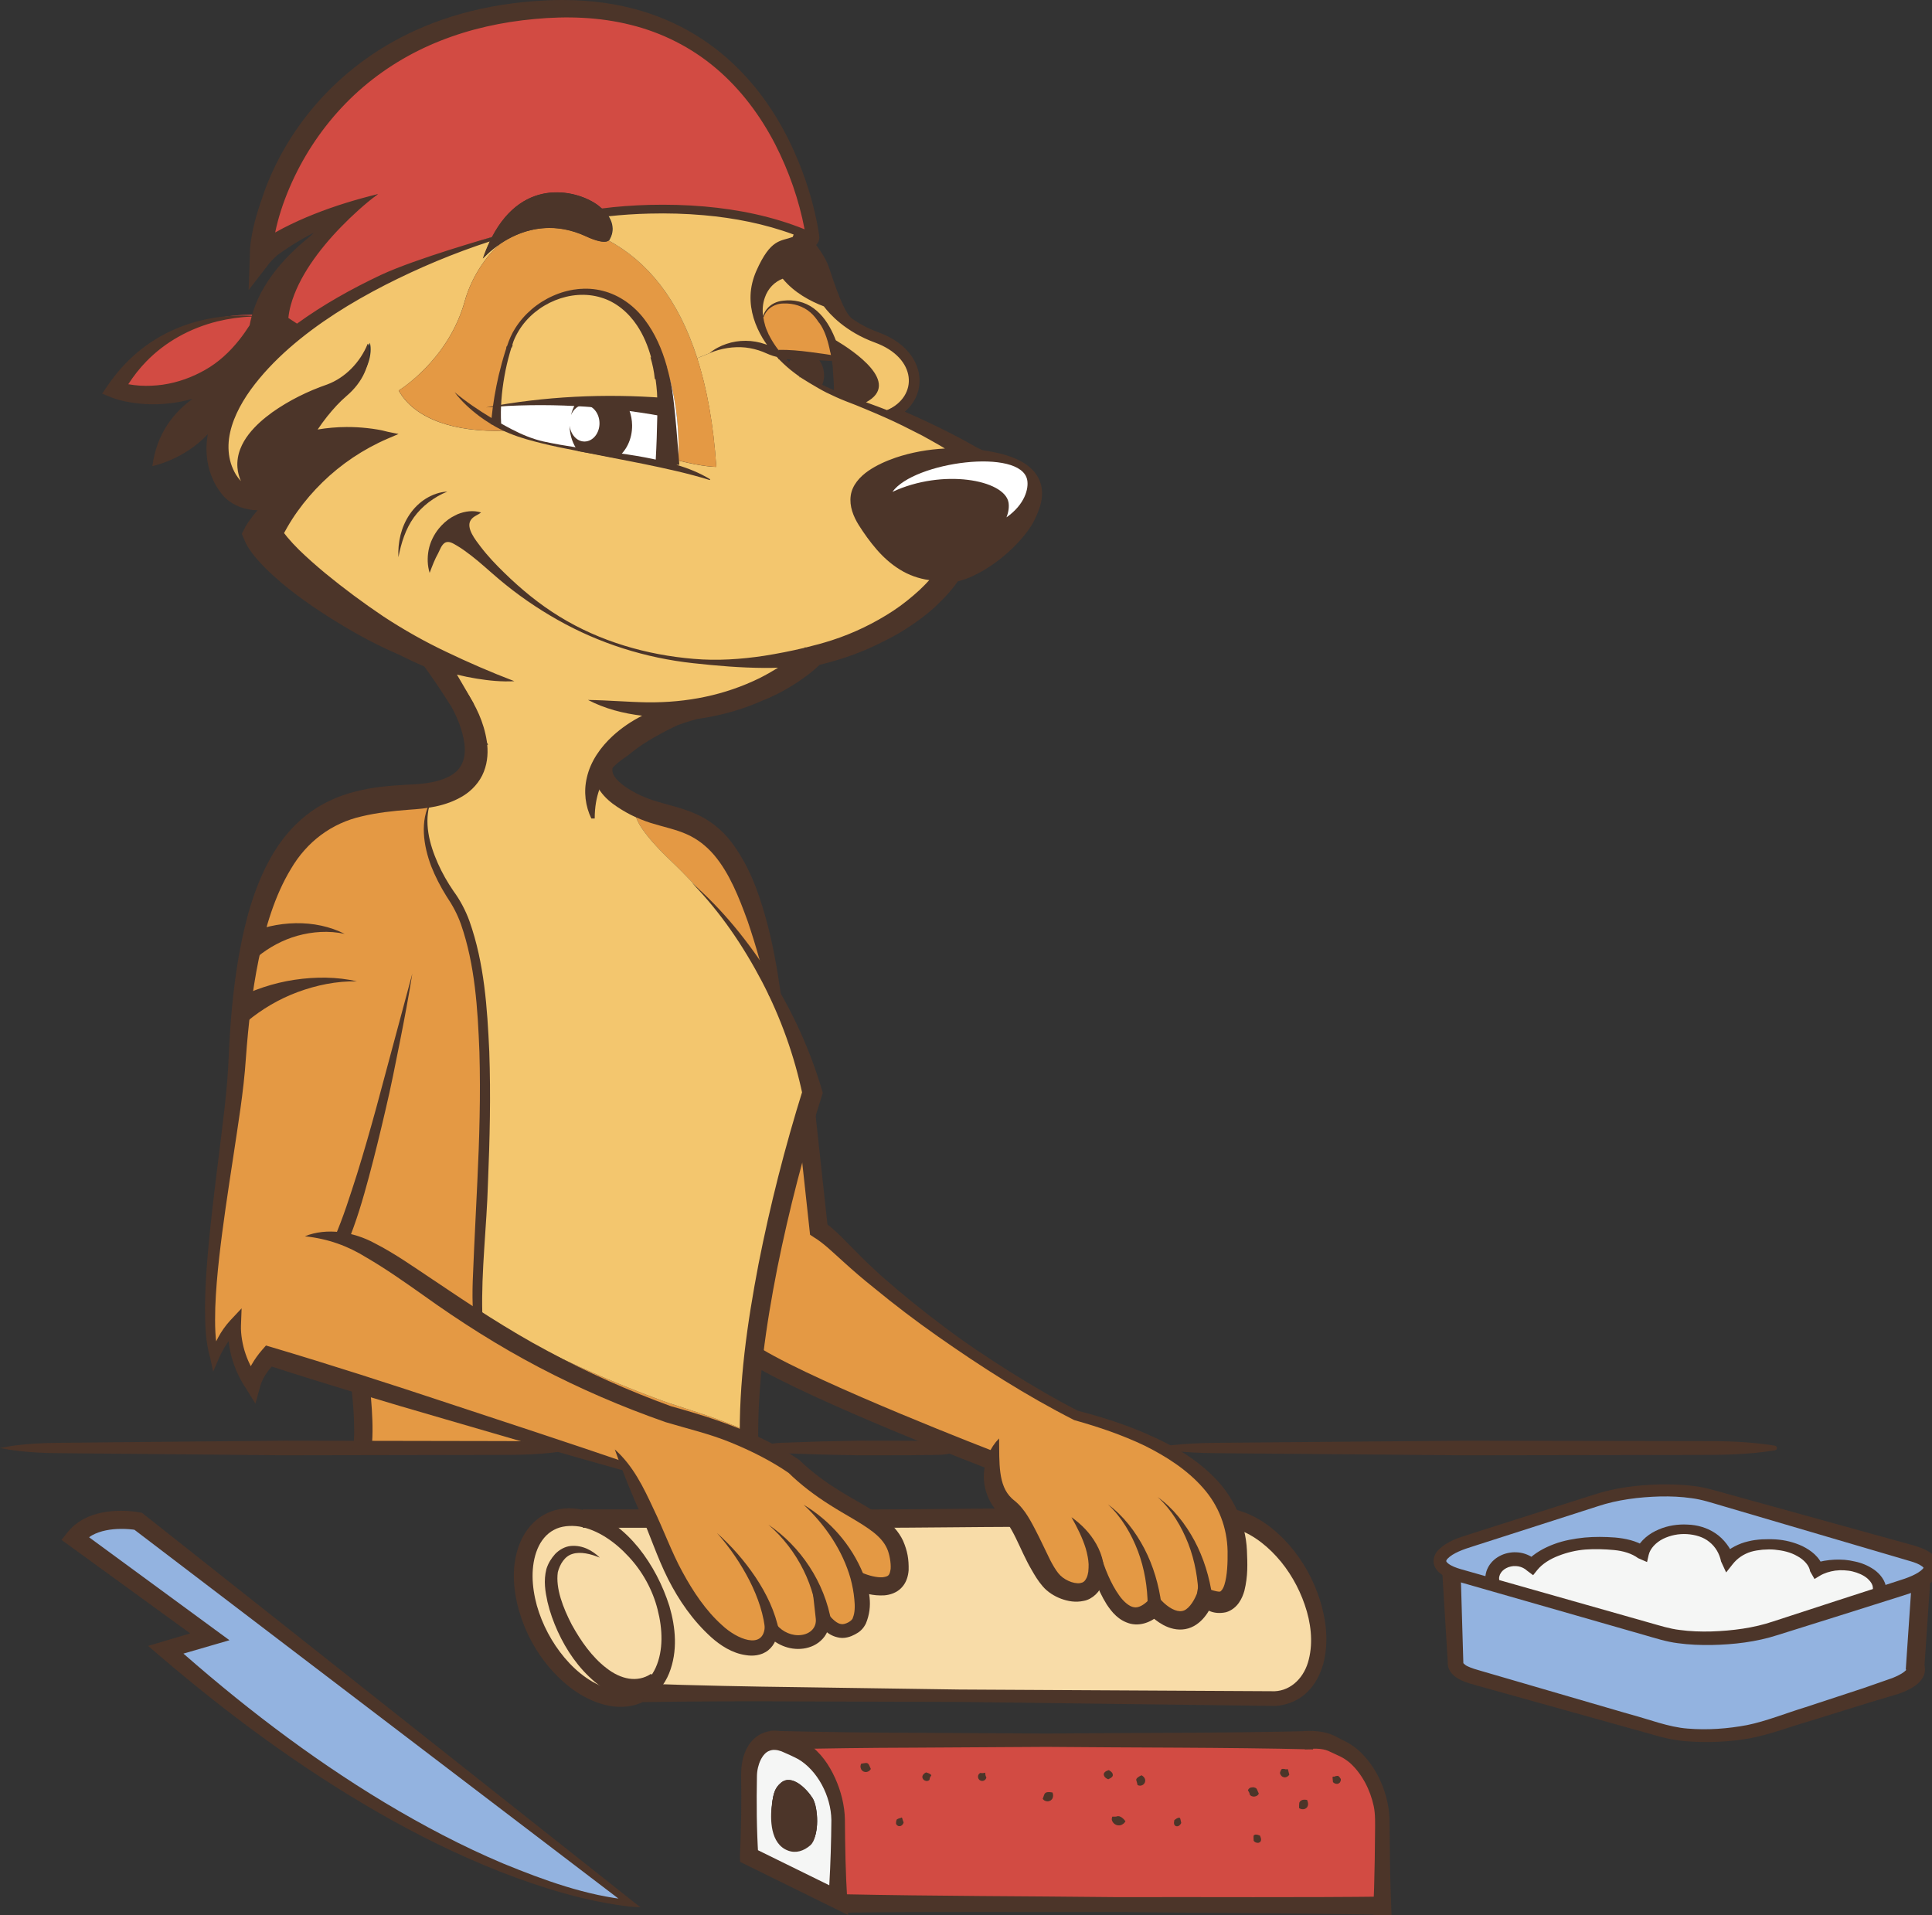 <?xml version="1.0" encoding="utf-8"?>
<!-- Generator: Adobe Illustrator 17.0.0, SVG Export Plug-In . SVG Version: 6.00 Build 0)  -->
<!DOCTYPE svg PUBLIC "-//W3C//DTD SVG 1.1//EN" "http://www.w3.org/Graphics/SVG/1.1/DTD/svg11.dtd">
<svg version="1.1" id="Слой_1" xmlns="http://www.w3.org/2000/svg" xmlns:xlink="http://www.w3.org/1999/xlink" x="0px" y="0px"
	 width="105.041px" height="104.124px" viewBox="0 0 105.041 104.124" enable-background="new 0 0 105.041 104.124"
	 xml:space="preserve">
<rect x="0" y="0" width="105.041" height="104.124" fill="#333333" stroke="none"/>
<g>
	<g>
		<g>
			<path fill="#F5F6F5" d="M44.086,100.203c0.479-0.42,0.399-1.939,0.1-2.43c-0.319-0.51-1.13-1.34-1.72-0.85
				c-0.34,0.279-0.41,0.59-0.471,1.029c-0.109,0.83-0.09,2.171,0.871,2.53C43.306,100.653,43.726,100.514,44.086,100.203z
				 M45.586,103.163l-4.83-2.38c0-0.029-0.011-0.06-0.011-0.08v-4.229c0-1.36,0.711-2.14,1.65-1.96c0.15,0.03,0.311,0.08,0.471,0.16
				l0.619,0.31c1.16,0.57,2.11,2.311,2.11,3.87v4.23C45.596,103.113,45.586,103.134,45.586,103.163z"/>
			<path fill="#93B3E0" d="M7.537,82.584l26.75,20.77c0,0-10.061-0.52-25.24-13.79l2.39-0.7l-7.35-5.359
				C5.176,82.113,7.537,82.584,7.537,82.584z"/>
			<path fill="#93B3E0" d="M104.476,85.773c-0.229,0.13-0.529,0.26-0.898,0.38l-1.271,0.41l-0.08-0.26
				c0-0.75-0.969-1.351-2.16-1.351c-0.469,0-0.898,0.101-1.26,0.261c-0.19-0.78-1.27-1.38-2.58-1.38c-0.969,0-1.68,0.22-2.27,0.829
				c-0.301-0.96-1.08-1.649-2.359-1.649c-1.09,0-2.01,0.54-2.281,1.27c-0.639-0.449-1.549-0.51-2.5-0.51c-1.54,0-2.87,0.5-3.5,1.23
				c-0.229-0.221-0.549-0.36-0.92-0.36c-0.68,0-1.24,0.47-1.24,1.05c0,0.07,0.012,0.13,0.031,0.19l-0.041,0.149l-1.789-0.51
				c-0.15-0.04-0.291-0.09-0.41-0.14c-1.08-0.46-0.77-1.181,0.83-1.69l7.161-2.29c1.779-0.56,4.469-0.67,6.01-0.229l11.051,3.16
				C105.216,84.684,105.357,85.264,104.476,85.773z"/>
			<path fill="#93B3E0" d="M104.476,85.773l-0.32,4.7c0.182,0.38-0.27,0.81-1.328,1.15l-6.711,2.149
				c-1.66,0.53-4.18,0.62-5.631,0.21l-10.35-2.95c-0.699-0.199-1.02-0.489-0.969-0.79l-0.221-4.859c0.119,0.05,0.26,0.1,0.41,0.14
				l1.789,0.51l9.26,2.641c1.541,0.439,4.23,0.34,6.012-0.23l5.889-1.88l1.271-0.41C103.947,86.033,104.248,85.903,104.476,85.773z"
				/>
			<path fill="#F5F6F5" d="M100.066,84.953c1.191,0,2.16,0.601,2.16,1.351l0.08,0.26l-5.889,1.88c-1.781,0.57-4.471,0.67-6.012,0.23
				l-9.26-2.641l0.041-0.149c-0.02-0.061-0.031-0.12-0.031-0.19c0-0.58,0.561-1.05,1.24-1.05c0.371,0,0.691,0.14,0.92,0.36
				c0.631-0.73,1.961-1.23,3.5-1.23c0.951,0,1.861,0.061,2.5,0.51c0.271-0.729,1.191-1.27,2.281-1.27
				c1.279,0,2.059,0.689,2.359,1.649c0.59-0.609,1.301-0.829,2.27-0.829c1.311,0,2.391,0.6,2.58,1.38
				C99.167,85.054,99.597,84.953,100.066,84.953z"/>
			<path fill="#D24B43" d="M42.396,94.483c0,0,24.451,0,28.541,0c0.57-0.04,1.09-0.02,1.51,0.19l0.619,0.31
				c1.17,0.57,2.121,2.311,2.121,3.87v4.23c0,0.01,0,0.199,0,0.399l-29.31-0.12l-0.29-0.2c0-0.029,0.01-0.05,0.01-0.079v-4.23
				c0-1.56-0.95-3.3-2.11-3.87l-0.619-0.31c-0.16-0.08-0.32-0.13-0.471-0.16C42.396,94.493,42.396,94.483,42.396,94.483z"/>
			<path fill="#F8DCA8" d="M35.697,91.304c-0.19,0.25-0.42,0.46-0.69,0.609h-0.011c-0.34,0.211-0.739,0.32-1.189,0.32
				c-2.04,0-4.311-2.21-5.08-4.939c-0.769-2.73,0.26-4.94,2.301-4.94c0.229,0,0.459,0.03,0.69,0.09c0,0,0.01,0,0.019,0
				c1.83,0.431,3.69,2.431,4.37,4.851C36.566,88.943,36.367,90.403,35.697,91.304z"/>
			<path fill="#F8DCA8" d="M69.347,92.224l-34.34-0.311c0.27-0.149,0.5-0.359,0.69-0.609c0.67-0.9,0.869-2.36,0.409-4.01
				c-0.68-2.42-2.54-4.42-4.37-4.851c0.18,0,1.53-0.01,3.61-0.01l0.03-0.01c0.22,0.51,0.46,1.08,0.72,1.72
				c1.28,3.16,3.03,4.81,4.09,5.19c1.04,0.359,1.63,0.029,1.78-0.881c0.01,0.011,0.01,0.011,0.02,0.021c1,1.16,2.881,0.74,2.77-0.63
				c0.021,0.03,0.05,0.06,0.069,0.09c0.011,0,0,0.01,0,0.01c0.75,0.91,1.301,0.58,1.601,0.41c0.521-0.29,0.63-1.28,0.271-2.51
				c0,0,2.81,1.26,2.149-1.53c-0.2-0.83-0.76-1.36-1.55-1.87c2.47-0.01,5.63-0.05,7.97-0.06c0.7,1.01,1.3,2.83,2,3.51
				c0.649,0.64,2.25,1.03,2.36-0.53c0.01-0.21,0-0.43-0.04-0.66c0.31,1.07,1.42,4.24,3.229,2.53c0,0,1.721,1.97,2.75-0.53
				c0,0,1.56,1.23,1.72-1.399c0.051-0.811,0.051-1.79-0.32-2.82l0.131-0.04c1.84,0.431,3.699,2.44,4.369,4.851
				C72.216,89.943,71.267,92.104,69.347,92.224z"/>
			<path fill="#E49944" d="M19.617,75.144c3.199,1,7.449,2.32,11.129,3.46c-3.909,0-7.619,0-11.02,0
				c0.18-1.27-0.109-3.45-0.109-3.45V75.144z"/>
			<path fill="#E49944" d="M34.766,43.724c2.649,1.229,5.36-0.23,7.35,10.06c-0.461-0.87-0.951-1.64-1.42-2.319
				c0,0-0.07-0.08-0.19-0.23c-0.011-0.01-0.021-0.03-0.04-0.04c-0.62-0.76-2.43-2.91-3.94-4.34c-1.861-1.76-1.94-2.44-1.94-2.44
				c-0.45-0.17-0.83-0.43-1.12-0.859c-0.301-0.44-0.45-0.84-0.49-1.19C33.207,42.764,33.707,43.233,34.766,43.724z"/>
			<path fill="#E49944" d="M59.576,84.674c-0.01-0.09-0.039-0.181-0.069-0.271C59.516,84.453,59.546,84.544,59.576,84.674z
				 M59.626,85.363c-0.11,1.561-1.711,1.17-2.36,0.53c-0.7-0.68-1.3-2.5-2-3.51c-0.13-0.2-0.271-0.37-0.42-0.49
				c-0.87-0.73-0.95-1.78-0.83-2.59c0,0-0.739-0.28-1.87-0.74c-2.949-1.17-8.56-3.479-10.97-4.92l-0.16-0.02
				c0.46-3.9,1.399-7.961,2.149-10.78c0.041-0.141,0.07-0.28,0.111-0.41c0.139-0.51,0.27-0.981,0.379-1.38
				c0.01-0.04,0.021-0.08,0.03-0.11c0.059-0.2,0.11-0.38,0.16-0.54c0-0.01,0.01-0.01,0.01-0.02l0.681,6.34
				c0.72,0.439,1.52,1.38,2.81,2.5c5.56,4.84,11.19,7.61,11.19,7.61c1.959,0.52,3.49,1.13,4.68,1.77c2.26,1.22,3.3,2.59,3.749,3.88
				c0.371,1.03,0.371,2.01,0.32,2.82c-0.16,2.63-1.72,1.399-1.72,1.399c-1.029,2.5-2.75,0.53-2.75,0.53
				c-1.81,1.71-2.92-1.46-3.229-2.53C59.626,84.934,59.636,85.153,59.626,85.363z"/>
			<path fill="#E49944" d="M41.986,88.474c-0.01-0.01-0.01-0.01-0.02-0.021c-0.15,0.91-0.74,1.24-1.78,0.881
				c-1.06-0.381-2.81-2.03-4.09-5.19c-0.26-0.64-0.5-1.21-0.72-1.72c-0.59-1.34-1.04-2.23-1.35-2.811
				c-1-0.31-2.111-0.649-3.281-1.01c-3.68-1.14-7.93-2.46-11.129-3.46c-2.91-0.9-4.961-1.54-4.961-1.54
				c-0.81,0.87-0.89,1.53-0.89,1.53c-1.15-1.601-0.98-3.221-0.98-3.221c-0.74,0.711-1.09,1.75-1.09,1.75
				c-0.92-3.01,1.01-12.18,1.219-15.989c0.051-1.03,0.131-1.981,0.221-2.87c0.141-1.32,0.33-2.48,0.55-3.51
				c1.601-7.42,5.17-7.881,8.851-8.101c0.33-0.019,0.629-0.05,0.91-0.1l0.01,0.069c-0.01,0.011-0.021,0.011-0.03,0.011l0.04,0.3
				c0,0-0.721,1.2,0.199,3.45c0.08,0.189,0.171,0.39,0.281,0.59c0.129,0.28,0.299,0.57,0.5,0.88c0.069,0.1,0.14,0.21,0.209,0.32
				c0.09,0.13,0.17,0.26,0.25,0.4c0.311,0.57,0.561,1.271,0.771,2.061c1.58,6.149,0.09,18.1,0.351,20.17l-0.051,0.08
				c2.45,1.45,5.61,3.1,10,4.72c1.12,0.41,2.76,0.83,4.721,1.7l0.02-0.05c0.01-1.011,0.07-2.061,0.18-3.141
				c-0.109,1.23-0.17,2.44-0.14,3.59c0.23,0.11,0.48,0.23,0.73,0.36c0.2,0.1,0.4,0.2,0.61,0.32c0.399,0.22,0.77,0.45,1.09,0.68
				c1.5,1.46,3.021,2.14,4.11,2.84c0.79,0.51,1.35,1.04,1.55,1.87c0.66,2.79-2.149,1.53-2.149,1.53
				c0.359,1.229,0.25,2.22-0.271,2.51c-0.3,0.17-0.851,0.5-1.601-0.41c0,0,0.011-0.01,0-0.01c-0.019-0.03-0.049-0.06-0.069-0.09
				C44.867,89.214,42.986,89.634,41.986,88.474z"/>
			<path fill="#F3C66E" d="M44.186,59.254c-0.51-2.011-1.239-3.79-2.03-5.29c-0.01-0.06-0.02-0.12-0.039-0.181
				c0.819,1.521,1.569,3.311,2.1,5.36C44.216,59.144,44.207,59.184,44.186,59.254z"/>
			<path fill="#F3C66E" d="M43.277,62.434c0.129-0.51,0.26-0.981,0.379-1.38C43.546,61.453,43.416,61.924,43.277,62.434z"/>
			<path fill="#4C3529" d="M44.186,97.773c0.3,0.49,0.38,2.01-0.1,2.43c-0.36,0.311-0.78,0.45-1.22,0.28
				c-0.961-0.359-0.98-1.7-0.871-2.53c0.061-0.439,0.131-0.75,0.471-1.029C43.056,96.434,43.867,97.264,44.186,97.773z"/>
			<path fill="#F3C66E" d="M42.117,53.783c0.02,0.061,0.029,0.12,0.039,0.181c-0.539-1.04-1.109-1.95-1.649-2.73
				c0.12,0.15,0.19,0.23,0.19,0.23C41.166,52.144,41.656,52.913,42.117,53.783z"/>
			<path fill="#F3C66E" d="M41.016,73.624c-0.021,0.1-0.03,0.199-0.04,0.3c0.45-4.24,1.51-8.641,2.301-11.49
				c-0.041,0.13-0.07,0.269-0.111,0.41C42.416,65.663,41.476,69.724,41.016,73.624z"/>
			<path fill="#F3C66E" d="M40.896,74.653c-0.109,1.08-0.17,2.13-0.18,3.141l-0.02,0.05c-1.961-0.87-3.601-1.29-4.721-1.7
				c-4.39-1.62-7.55-3.27-10-4.72l0.051-0.08c-0.261-2.07,1.229-14.02-0.351-20.17c-0.2-0.8-0.45-1.49-0.771-2.061
				c-0.08-0.14-0.16-0.27-0.25-0.4c-0.069-0.11-0.14-0.221-0.209-0.32c-0.19-0.31-0.36-0.6-0.5-0.88c-0.11-0.2-0.201-0.4-0.281-0.59
				c-0.92-2.25-0.199-3.45-0.199-3.45l-0.04-0.3c0.01,0,0.021,0,0.03-0.011c2.42-0.319,2.769-1.789,2.75-2.67h7.58
				c-0.48,0.41-0.931,1.021-0.811,1.87c0.04,0.35,0.189,0.75,0.49,1.19c0.29,0.43,0.67,0.689,1.12,0.859c0,0,0.079,0.681,1.94,2.44
				c1.51,1.43,3.319,3.58,3.94,4.34c0.02,0.01,0.029,0.03,0.04,0.04c0.54,0.78,1.11,1.69,1.649,2.73
				c0.791,1.5,1.521,3.279,2.03,5.29c-0.04,0.12-0.11,0.35-0.2,0.67c-0.029,0.13-0.08,0.29-0.13,0.46c0,0.01-0.01,0.01-0.01,0.02
				c-0.05,0.17-0.101,0.34-0.16,0.54c-0.01,0.03-0.021,0.07-0.03,0.11c-0.119,0.399-0.25,0.87-0.379,1.38
				c-0.791,2.85-1.851,7.25-2.301,11.49C40.947,74.163,40.916,74.413,40.896,74.653z"/>
		</g>
		<g>
			<path fill="#4C3529" d="M62.694,78.726c1.409-0.265,2.817-0.283,4.226-0.288l4.225-0.037l8.452-0.072l8.452,0.014l4.226,0.007
				c1.409-0.007,2.817,0.019,4.226,0.25c0.07,0.012,0.118,0.077,0.106,0.147c-0.009,0.057-0.053,0.098-0.106,0.106
				c-1.409,0.231-2.817,0.257-4.226,0.25l-4.226,0.007l-8.452,0.014l-8.452-0.072l-4.225-0.037
				C65.512,79.009,64.103,78.99,62.694,78.726z"/>
		</g>
		<g>
			<path fill="#4C3529" d="M41.361,78.726c0.448-0.266,0.896-0.281,1.344-0.29l1.344-0.046c0.896-0.036,1.791-0.041,2.688-0.062
				l2.687,0.004l1.344,0.016c0.448,0,0.896,0.013,1.344,0.251c0.07,0.037,0.097,0.124,0.06,0.194
				c-0.014,0.026-0.035,0.047-0.06,0.06c-0.448,0.238-0.896,0.251-1.344,0.251l-1.344,0.016l-2.687,0.004
				c-0.896-0.021-1.792-0.025-2.688-0.062l-1.344-0.046C42.257,79.007,41.809,78.991,41.361,78.726z"/>
		</g>
		<g>
			<path fill="#4C3529" d="M0,78.726c1.288-0.265,2.575-0.283,3.863-0.288L7.726,78.4l7.726-0.072l7.726,0.014l3.863,0.007
				c1.288-0.007,2.575,0.019,3.863,0.25c0.07,0.013,0.117,0.079,0.104,0.149c-0.01,0.055-0.053,0.096-0.104,0.104
				c-1.288,0.231-2.575,0.257-3.863,0.25l-3.863,0.007l-7.726,0.014l-7.726-0.072l-3.863-0.037C2.575,79.009,1.288,78.99,0,78.726z"
				/>
		</g>
		<g>
			<path fill="#4C3529" d="M37.618,48.002c1.681,1.459,3.095,3.223,4.293,5.118c1.195,1.903,2.137,3.978,2.783,6.159l0,0
				l0.039,0.146l-0.049,0.155c-0.971,3.058-1.783,6.196-2.42,9.35c-0.62,3.153-1.093,6.357-1.038,9.539l-1,0.025
				c-0.07-3.311,0.401-6.564,1.014-9.768c0.633-3.205,1.434-6.357,2.411-9.484l-0.011,0.302v-0.001
				c-0.445-2.125-1.186-4.203-2.2-6.153C40.421,51.445,39.172,49.591,37.618,48.002z"/>
		</g>
		<path fill="#4C3529" d="M20.168,78.954l-0.984-0.174c0.205-1.16-0.089-3.417-0.092-3.439l0.991-0.131
			C20.096,75.309,20.399,77.645,20.168,78.954z"/>
		<g>
			<path fill="#4C3529" d="M23.417,43.559c-0.396,1.139-0.07,2.341,0.391,3.383c0.235,0.529,0.525,1.036,0.855,1.517
				c0.348,0.469,0.655,1.052,0.859,1.615c0.816,2.307,0.969,4.724,1.08,7.103c0.085,2.387,0.027,4.771-0.072,7.149
				c-0.068,2.363-0.369,4.781-0.307,7.076l0.001,0.037c0.004,0.138-0.104,0.252-0.242,0.256c-0.133,0.003-0.245-0.1-0.255-0.23
				c-0.093-1.25,0.012-2.411,0.052-3.607l0.171-3.559c0.114-2.369,0.185-4.74,0.116-7.104c-0.092-2.351-0.24-4.751-1.005-6.947
				c-0.199-0.556-0.455-1.028-0.793-1.531c-0.32-0.514-0.601-1.056-0.824-1.622C23.024,45.979,22.812,44.629,23.417,43.559z"/>
		</g>
		<g>
			<path fill="#4C3529" d="M22.417,52.934c-0.197,1.24-0.43,2.474-0.675,3.705c-0.246,1.23-0.487,2.464-0.778,3.687
				c-0.284,1.224-0.58,2.445-0.907,3.662c-0.328,1.219-0.678,2.427-1.177,3.622l-0.7-0.309c0.486-1.112,0.859-2.312,1.24-3.498
				c0.371-1.192,0.714-2.396,1.045-3.604L22.417,52.934z"/>
		</g>
		<g>
			<path fill="#4C3529" d="M33.426,78.805c0.995,0.881,1.562,2.065,2.097,3.215c0.553,1.142,0.994,2.376,1.573,3.43
				c0.583,1.077,1.273,2.115,2.159,2.907c0.826,0.778,2.195,1.316,2.32,0.162l0.091-0.846l0.565,0.668l0,0.001
				c0.329,0.396,0.854,0.618,1.343,0.55c0.499-0.066,0.832-0.418,0.779-0.891l-0.15-1.344l0.823,1.087
				c0.219,0.29,0.497,0.541,0.719,0.556c0.182,0.041,0.603-0.169,0.627-0.352c0.111-0.259,0.118-0.64,0.077-1.001
				c-0.032-0.368-0.104-0.746-0.204-1.121c-0.426-1.505-1.349-2.891-2.55-4.015c1.414,0.851,2.598,2.17,3.245,3.778
				c0.313,0.802,0.55,1.704,0.132,2.694c-0.072,0.127-0.132,0.235-0.27,0.363c-0.079,0.074-0.125,0.101-0.164,0.125
				c-0.1,0.063-0.106,0.062-0.172,0.099c-0.208,0.113-0.509,0.216-0.809,0.173c-0.618-0.094-0.951-0.508-1.228-0.847l0.673-0.257
				c0.038,0.389-0.078,0.843-0.369,1.156c-0.284,0.317-0.675,0.487-1.056,0.537c-0.771,0.107-1.542-0.236-2.018-0.809l-0.001-0.002
				l0.657-0.178c-0.057,0.352-0.171,0.775-0.546,1.08c-0.378,0.302-0.863,0.326-1.223,0.264c-0.742-0.104-1.386-0.533-1.875-0.97
				c-1.003-0.907-1.758-2.004-2.348-3.167c-0.599-1.192-0.969-2.372-1.484-3.528C34.32,81.172,33.853,80.025,33.426,78.805z"/>
		</g>
		<g>
			<path fill="#4C3529" d="M18.739,50.774c-0.869-0.191-1.757-0.121-2.565,0.102c-0.811,0.227-1.54,0.629-2.168,1.137l-0.709-1.184
				C15.066,50.02,17.14,49.962,18.739,50.774z"/>
		</g>
		<g>
			<path fill="#4C3529" d="M19.414,53.356c-1.12-0.025-2.217,0.209-3.23,0.582c-1.015,0.377-1.942,0.925-2.747,1.594l-0.762-1.152
				c1.056-0.559,2.19-0.938,3.337-1.11C17.157,53.1,18.319,53.103,19.414,53.356z"/>
		</g>
		<g>
			<g>
				<path fill="#D24B43" d="M14.531,17.157c0,0-5.341-0.776-8.157,3.981c0,0,5.05,1.361,8.352-2.912L14.531,17.157z"/>
			</g>
		</g>
		<g>
			<g>
				<path fill="#F3C66E" d="M12.771,26.597c1.255,1.138,3.303,0.054,3.474-0.039c-1.05,0.53-2.384-0.13-2.519-0.333
					c-1.5-2.234,2.283-4.45,4.031-5.137c0.057-0.024,0.107-0.046,0.162-0.072c0.102-0.044,0.202-0.098,0.298-0.151
					c0.142-0.078,0.281-0.17,0.405-0.264c1.057-0.797,1.391-1.92,1.391-1.92c0.014,0.041,0.024,0.085,0.026,0.128
					c0.048-0.11,0.071-0.174,0.071-0.174c0.154,0.583-0.098,1.534-0.856,2.34c-0.139,0.15-0.301,0.3-0.479,0.436
					c-1.092,0.848-2.015,2.241-2.071,2.331c2.438-0.617,4.339-0.086,4.339-0.086c-2.126,0.688-3.697,1.833-4.787,2.895
					c0,0,0,0-0.002,0.006c-0.135,0.127-0.258,0.255-0.377,0.381c-1.088,1.154-1.578,2.12-1.578,2.12s0.645,1.568,5.277,4.55
					c1.428,0.924,2.791,1.604,3.987,2.102c0,0,4.23,5.716,3.936,8.096c0,0-0.029,0.344-0.439,0.693h6.547
					c0.021-0.264,0.096-0.418,0.099-0.483c-1.067-0.987-0.9-2.372-0.9-2.372c1.415-2.278,4.844-3.112,5.157-3.189
					c0.016,0,0.025-0.005,0.025-0.005c4.041-0.557,6.154-2.74,6.259-2.849c0-0.004,0.003-0.004,0.003-0.004
					c5.503-1.211,7.455-4.529,7.455-4.529c-1.481,0.237-3.134-0.425-4.739-2.458c-1.988-2.525,1.216-4.03,5.682-3.69
					c0.215,0.017,0.419,0.035,0.611,0.056c-0.135-0.08-2.068-1.262-5.305-2.582c-0.525-0.214-1.093-0.433-1.69-0.652
					c-0.195-0.073-0.386-0.148-0.57-0.225c-0.793-0.33-1.471-0.705-2.045-1.106c-0.049,0.043-0.107,0.081-0.172,0.113
					c-0.018-0.131-0.07-0.252-0.162-0.359c-0.068-0.051-0.133-0.102-0.195-0.151c-0.019-0.015-0.041-0.023-0.061-0.034
					c-0.101-0.047-0.201-0.092-0.295-0.149c0.038-0.01,0.07-0.021,0.102-0.04c-0.149-0.131-0.285-0.265-0.412-0.401
					c-2.032-1.417-3.854-0.196-3.854-0.196l-0.695,0.282c0.527,1.642,0.885,3.593,1.039,5.909c0,0-0.696,0.008-2.064-0.347
					c-0.43-0.114-0.93-0.262-1.492-0.457c-2.146-0.745-4.96-1.121-6.989-1.167c-0.345-0.009-0.667-0.009-0.958,0.004
					c-2.657,0.098-4.891-0.609-5.766-2.184c0,0,2.705-1.642,3.592-4.857c0.267-0.965,0.906-2.233,1.939-3.123
					c-0.563,0.375-0.896,0.75-0.937,0.794c0.148-0.436,0.31-0.815,0.488-1.159c-0.181,0.051-7.651,2.199-12.046,6.43
					c-0.077,0.068-0.148,0.141-0.221,0.212C10.002,24.031,12.771,26.597,12.771,26.597z"/>
			</g>
		</g>
		<g>
			<g>
				<path fill="#D24B43" d="M29.885,0.549c-12.67,0.582-15.731,10.995-15.658,13.327c0,0,1.722-1.773,6.332-3.325
					c-0.188,0.128-6.539,4.349-5.845,8.765c4.394-4.231,11.865-6.379,12.046-6.43c0.003,0,0.003,0,0.003,0
					c1.748-3.358,4.732-2.492,5.742-1.734c0.175,0.131,0.311,0.261,0.422,0.389c1.59-0.191,6.257-0.558,10.398,1.006
					c0.255,0.094,0.507,0.199,0.76,0.308C44.086,12.854,42.553-0.032,29.885,0.549z"/>
			</g>
		</g>
		<g>
			<g>
				<path fill="#4C3529" d="M18.218,20.864c-0.096,0.054-0.195,0.108-0.298,0.151C18.022,20.972,18.122,20.918,18.218,20.864z"/>
			</g>
		</g>
		<g>
			<g>
				<path fill="#E49944" d="M25.27,16.374c-0.887,3.216-3.592,4.857-3.592,4.857c0.875,1.574,3.108,2.281,5.766,2.184
					c0.291-0.013,0.613-0.013,0.958-0.004c-0.273-1.787-0.251-3.141-0.047-4.165c0.72-3.64,3.714-3.112,3.714-3.112
					c2.525,0.371,3.74,2.352,4.316,4.364c0.574,1.996,0.522,4.014,0.498,4.537c1.368,0.354,2.064,0.347,2.064,0.347
					c-0.154-2.316-0.512-4.268-1.039-5.909c-1.033-3.237-2.723-5.258-4.812-6.393c-0.297,0.221-1.215-0.23-1.215-0.23
					c-2.03-0.94-3.698-0.255-4.673,0.401C26.176,14.141,25.536,15.409,25.27,16.374z"/>
			</g>
		</g>
		<g>
			<g>
				<path fill="#FFFFFF" d="M29.342,19.509c0.041,0.142,0.259,0.867,0.849,0.748c0.643-0.125,0.347-0.984,0.259-1.2
					c-0.645,0.014-1.346,0.069-2.095,0.189c-0.204,1.024-0.226,2.378,0.047,4.165c2.029,0.046,4.843,0.422,6.989,1.167
					c0.563,0.195,1.063,0.343,1.492,0.457c0.024-0.523,0.076-2.541-0.498-4.537c0,0-1.654-1.222-4.793-1.419
					c0,0,0.386,1.823-0.873,1.984C29.555,21.219,29.362,19.723,29.342,19.509z"/>
			</g>
		</g>
		<g>
			<g>
				<path fill="#F3C66E" d="M28.354,19.246c0.749-0.12,1.45-0.176,2.095-0.189c-0.012-0.031-0.021-0.051-0.021-0.051l1.163,0.073
					c3.139,0.197,4.793,1.419,4.793,1.419c-0.576-2.012-1.791-3.993-4.316-4.364C32.068,16.134,29.074,15.606,28.354,19.246z"/>
			</g>
		</g>
		<g>
			<g>
				<path fill="#FFFFFF" d="M30.191,20.257c-0.59,0.119-0.808-0.605-0.849-0.748c0.021,0.214,0.213,1.71,1.377,1.555
					c1.259-0.161,0.873-1.984,0.873-1.984c-0.359-0.022-0.741-0.029-1.142-0.022C30.537,19.272,30.834,20.132,30.191,20.257z"/>
			</g>
		</g>
		<g>
			<g>
				<path fill="#F3C66E" d="M33.178,12.956c-0.014,0.053-0.043,0.095-0.081,0.124c2.089,1.135,3.778,3.155,4.812,6.393l0.695-0.282
					c0,0,1.821-1.221,3.854,0.196c-0.262-0.279-0.482-0.569-0.66-0.851c-0.162-0.262-0.29-0.521-0.389-0.777
					c-0.481-1.274-0.188-2.488,0.744-3.259c-0.09-0.172,0.869-1.665,1.043-1.6l0.131-0.354c-4.142-1.564-8.809-1.197-10.398-1.006
					C33.598,12.313,33.178,12.956,33.178,12.956z"/>
			</g>
		</g>
		<g>
			<g>
				<path fill="#F3C66E" d="M42.152,14.5c-0.932,0.771-1.226,1.985-0.744,3.259h0.001c0.067-1.333,1.183-1.336,1.19-1.336
					c1.709-0.128,2.474,1.324,2.818,2.709c0.303,1.217,0.279,2.384,0.279,2.384c0.185,0.076,0.375,0.151,0.57,0.225
					c0.597,0.22,1.164,0.438,1.69,0.652c2.09-0.583,2.199-2.919-0.271-3.821c-1.693-0.617-2.554-1.658-2.82-2.031c0,0,0,0,0-0.003
					C43.936,16.25,42.758,15.667,42.152,14.5z"/>
			</g>
		</g>
		<g>
			<g>
				<path fill="#E49944" d="M41.409,17.759L41.409,17.759c0.098,0.257,0.529,1.108,0.691,1.37c0.641-0.021,2.93,0.269,3.344,0.406
					c-0.345-1.385-1.136-3.24-2.845-3.112C42.592,16.423,41.477,16.426,41.409,17.759z"/>
			</g>
		</g>
		<g>
			<g>
				<path fill="#F3C66E" d="M42.869,19.788c-0.031,0.019-0.064,0.03-0.102,0.04c0.094,0.058,0.194,0.103,0.295,0.149
					c0.02,0.011,0.042,0.019,0.061,0.034C43.033,19.936,42.951,19.863,42.869,19.788z"/>
			</g>
		</g>
		<g>
			<g>
				<path fill="#F3C66E" d="M43.318,20.163c0.092,0.107,0.145,0.229,0.162,0.359c0.064-0.032,0.123-0.07,0.172-0.113
					C43.535,20.332,43.426,20.247,43.318,20.163z"/>
			</g>
		</g>
		<g>
			<g>
				<path fill="#E49944" d="M43.988,18.706l-0.317-0.018c0.108,0.018,0.22,0.043,0.325,0.063
					C43.992,18.722,43.988,18.706,43.988,18.706z"/>
			</g>
		</g>
		<g>
			<g>
				<g>
					<path fill="none" stroke="#4C3529" stroke-width="4.252" stroke-miterlimit="10" d="M39.118,25.624"/>
				</g>
			</g>
		</g>
		<g>
			<g>
				<path fill="#4C3529" d="M22.504,28.127c-0.449,0.624-0.69,1.382-0.843,2.17c-0.04-0.8,0.142-1.642,0.612-2.331
					c0.232-0.342,0.536-0.644,0.889-0.862c0.351-0.213,0.752-0.36,1.159-0.376c-0.375,0.149-0.711,0.352-1.018,0.582
					C22.999,27.545,22.729,27.817,22.504,28.127z"/>
			</g>
		</g>
		<g>
			<g>
				<polygon fill="#4C3529" points="19.995,18.686 19.995,18.686 19.995,18.686 				"/>
			</g>
		</g>
		<g>
			<g>
				<path fill="#FFFFFF" d="M36.104,21.199c0.128,0.994,0.159,3.826,0.162,4.057c-1.116-0.322-2.538-0.629-4.133-0.74
					c-2.231-0.155-3.873-0.717-5.185-1.448c0-0.03-0.026-1.933,0.719-4.224c5.6-0.835,8.282,1.451,8.282,1.451
					C36.012,20.58,36.062,20.883,36.104,21.199z M31.241,20.934c1.316-0.189,0.881-2.092,0.881-2.092l-1.218-0.059
					c0,0,0.541,1.149-0.23,1.317c-0.682,0.146-0.906-0.804-0.906-0.804S29.93,21.125,31.241,20.934z"/>
			</g>
		</g>
		<path fill="#4C3529" d="M33.521,24.913c0.513-0.358,0.857-1.026,0.846-1.796c-0.017-1.133-0.791-2.041-1.729-2.026
			c-0.762,0.012-1.391,0.633-1.592,1.474c0.133-0.316,0.395-0.544,0.711-0.549c0.453-0.007,0.829,0.433,0.837,0.982
			c0.008,0.55-0.354,1-0.808,1.007c-0.417,0.006-0.752-0.369-0.815-0.853c0,0.006-0.001,0.011-0.001,0.016
			c0.008,0.527,0.185,1.002,0.461,1.361C32.129,24.645,32.825,24.778,33.521,24.913z"/>
		<path fill="#F3C66E" d="M35.899,22.109c0,0,0.969-5.741-4.248-6.408c0,0-4.332,0.029-4.652,6.452
			C26.999,22.153,32.432,20.959,35.899,22.109z"/>
		<g>
			<g>
				<path fill="#4C3529" d="M36.775,25.271l0.16-0.001c-0.077-0.896-0.138-1.787-0.226-2.683c-0.048-0.45-0.091-0.892-0.161-1.361
					c-0.073-0.433-0.169-0.853-0.287-1.272l0.012-0.011c-0.006-0.003-0.012-0.005-0.016-0.013c-0.005-0.016-0.008-0.035-0.014-0.05
					c-0.25-0.886-0.625-1.753-1.192-2.501c-0.558-0.746-1.365-1.338-2.277-1.566c-0.912-0.237-1.879-0.101-2.711,0.272
					c-0.836,0.371-1.561,0.985-2.052,1.762c-0.194,0.298-0.331,0.633-0.443,0.969c-0.006,0.001-0.012,0.002-0.019,0.004
					l-0.033,0.104c0.005-0.002,0.009-0.003,0.014-0.003c-0.019,0.059-0.038,0.118-0.057,0.175c-0.134,0.426-0.252,0.861-0.356,1.296
					c-0.177,0.768-0.312,1.533-0.392,2.335c-0.697-0.419-1.373-0.875-2.008-1.403c0.377,0.502,0.847,0.929,1.35,1.308
					c0.201,0.15,0.411,0.291,0.624,0.42c0,0.008,0,0.017,0,0.024h0.04c0.311,0.188,0.635,0.355,0.976,0.489
					c0.583,0.24,1.192,0.4,1.799,0.55c0.605,0.15,1.219,0.271,1.83,0.39l3.656,0.719c1.215,0.251,2.412,0.507,3.599,0.876
					l0.021-0.04C38.039,25.707,37.415,25.459,36.775,25.271z M35.736,22.629c-0.014,0.782-0.04,1.57-0.084,2.358
					c-0.198-0.044-0.394-0.082-0.588-0.12c-1.23-0.229-2.468-0.358-3.699-0.537c-0.614-0.094-1.225-0.198-1.832-0.33
					c-0.603-0.139-1.176-0.383-1.719-0.664c-0.192-0.099-0.379-0.205-0.567-0.309c-0.049-0.842,0.028-1.723,0.178-2.568
					c0.076-0.437,0.177-0.863,0.298-1.288c0.028-0.095,0.055-0.188,0.084-0.277c0.008-0.001,0.016-0.001,0.024-0.002
					c0.001-0.003,0.002-0.005,0.002-0.008c0.007-0.036,0.023-0.073,0.039-0.109c0.002-0.007,0.007-0.012,0.011-0.019
					c-0.011,0.002-0.021,0.004-0.033,0.006c0.023-0.074,0.045-0.146,0.072-0.219c0.079-0.198,0.177-0.39,0.29-0.574
					c0.903-1.475,2.835-2.293,4.464-1.793c0.813,0.239,1.487,0.813,1.953,1.511c0.356,0.529,0.602,1.131,0.774,1.753
					c-0.013-0.006-0.026-0.013-0.039-0.018c0.118,0.396,0.196,0.767,0.236,1.175c0.014,0.012,0.033,0.025,0.046,0.036
					c0.031,0.232,0.057,0.466,0.074,0.694C35.744,21.74,35.743,22.189,35.736,22.629z"/>
			</g>
		</g>
		<g>
			<path fill="#4C3529" d="M26.427,22.15c3.171-0.601,6.433-0.763,9.698-0.515l-0.136,0.99C32.871,22.061,29.636,21.88,26.427,22.15
				z"/>
		</g>
		<g>
			<path fill="#4C3529" d="M36.398,87.335c0.332,1.138,0.465,2.434-0.021,3.646c-0.241,0.596-0.68,1.167-1.296,1.492
				c-0.624,0.336-1.313,0.389-1.972,0.268c-1.298-0.262-2.335-1.061-3.146-1.973c-0.817-0.927-1.406-2.019-1.752-3.221
				c-0.321-1.161-0.442-2.496,0.09-3.732c0.261-0.607,0.726-1.187,1.364-1.506c0.646-0.332,1.346-0.368,2.004-0.223
				c1.292,0.306,2.287,1.135,3.049,2.065c0.757,0.947,1.313,2.027,1.678,3.177L36.398,87.335z M35.754,87.511
				c-0.27-1.074-0.829-2.082-1.583-2.886c-0.74-0.802-1.685-1.46-2.679-1.63c-0.471-0.071-0.992-0.03-1.376,0.184
				c-0.399,0.208-0.706,0.583-0.894,1.035c-0.377,0.918-0.321,2.029-0.034,3.077c0.289,1.021,0.815,2.018,1.51,2.842
				c0.691,0.82,1.595,1.508,2.583,1.722c0.469,0.096,1.001,0.072,1.407-0.139c0.421-0.201,0.754-0.585,0.962-1.048
				c0.423-0.942,0.379-2.093,0.102-3.163L35.754,87.511z"/>
		</g>
		<rect x="31.685" y="82.063" fill="#4C3529" width="3.634" height="1"/>
		<path fill="#4C3529" d="M47.267,83.068l-0.002-1c1.284-0.003,2.753-0.016,4.198-0.028c1.383-0.013,2.744-0.024,3.898-0.027
			l0.002,1c-1.151,0.003-2.51,0.015-3.891,0.027C50.025,83.053,48.553,83.065,47.267,83.068z"/>
		<g>
			<path fill="#4C3529" d="M34.978,91.541c2.861,0.097,5.723,0.157,8.585,0.191l8.585,0.126l17.172,0.093l-0.028,0.001
				c0.938-0.036,1.646-0.789,1.868-1.737c0.238-0.947,0.114-1.995-0.222-2.965c-0.327-0.957-0.851-1.873-1.535-2.622
				c-0.677-0.746-1.531-1.361-2.442-1.572l0.228-0.975c1.206,0.313,2.157,1.071,2.913,1.929c0.757,0.87,1.312,1.884,1.662,2.982
				c0.337,1.074,0.488,2.268,0.191,3.432c-0.154,0.574-0.435,1.148-0.896,1.588c-0.456,0.446-1.094,0.704-1.715,0.736l-0.018,0.001
				h-0.011l-17.171-0.216l-8.586-0.028c-2.862-0.017-5.725-0.008-8.587,0.037L34.978,91.541z"/>
		</g>
		<g>
			<path fill="#4C3529" d="M33.314,41.72c-0.031,0.076-0.041,0.3,0.087,0.481c0.122,0.198,0.34,0.394,0.591,0.569
				c0.513,0.354,1.125,0.637,1.751,0.814c0.638,0.198,1.373,0.345,2.105,0.676c0.735,0.321,1.4,0.856,1.879,1.476
				c0.96,1.249,1.477,2.655,1.872,4.052c0.399,1.4,0.649,2.821,0.851,4.242l-0.635,0.121c-0.339-1.378-0.714-2.743-1.165-4.065
				c-0.473-1.304-0.994-2.619-1.829-3.604c-0.419-0.486-0.898-0.864-1.47-1.119c-0.571-0.261-1.245-0.396-1.967-0.618
				c-0.735-0.238-1.43-0.575-2.075-1.052c-0.321-0.245-0.632-0.553-0.857-0.981c-0.217-0.434-0.314-1.016,0.038-1.559L33.314,41.72z
				"/>
		</g>
		<g>
			<path fill="#4C3529" d="M41.778,82.895c1.75,1.188,3.059,3.127,3.428,5.326l-0.745,0.084
				C44.368,86.29,43.377,84.281,41.778,82.895z"/>
		</g>
		<g>
			<path fill="#4C3529" d="M38.986,83.353c0.785,0.699,1.486,1.5,2.083,2.385c0.591,0.886,1.081,1.874,1.292,2.977l-0.744,0.098
				c-0.066-0.982-0.404-1.967-0.871-2.885C40.274,85.009,39.682,84.138,38.986,83.353z"/>
		</g>
		<g>
			<path fill="#4C3529" d="M59.813,84.408l-0.01,0.003c0.244,0.828,0.582,1.687,1.061,2.352c0.236,0.328,0.542,0.59,0.792,0.621
				c0.233,0.045,0.516-0.108,0.789-0.384l0-0.001l0.377-0.335l0.342,0.37c0.145,0.157,0.365,0.336,0.56,0.437
				c0.202,0.107,0.393,0.147,0.541,0.119c0.293-0.033,0.615-0.452,0.81-0.946v-0.002l0.078-0.431l0.694,0.228
				c0.207,0.068,0.467,0.123,0.487,0.088c0.018,0.019,0.155-0.1,0.235-0.361c0.159-0.499,0.183-1.219,0.174-1.837
				c-0.026-1.264-0.478-2.47-1.337-3.435c-0.847-0.969-1.983-1.704-3.178-2.297c-1.208-0.576-2.491-1.013-3.792-1.378l-0.029-0.009
				l-0.021-0.01c-2.599-1.323-5.04-2.885-7.416-4.554c-1.188-0.833-2.344-1.714-3.467-2.638c-0.567-0.45-1.129-0.935-1.665-1.423
				c-0.535-0.478-1.065-1.003-1.587-1.315L44.25,67.27l-0.208-0.139l-0.025-0.232l-0.695-6.408l0.994-0.107l0.695,6.408
				l-0.233-0.371l0.001,0.001c0.69,0.479,1.151,1.025,1.667,1.532c0.503,0.514,1.008,1.002,1.546,1.481
				c1.076,0.946,2.195,1.848,3.345,2.708c1.145,0.867,2.345,1.661,3.559,2.429c1.216,0.761,2.462,1.493,3.73,2.143l-0.049-0.019
				c1.331,0.344,2.65,0.76,3.917,1.331c1.269,0.556,2.511,1.265,3.527,2.301c1.023,1.018,1.703,2.475,1.772,3.944
				c0.03,0.737,0.065,1.405-0.139,2.225c-0.06,0.203-0.139,0.416-0.29,0.634c-0.144,0.214-0.396,0.438-0.71,0.525
				c-0.656,0.14-1.089-0.109-1.424-0.43L66,87.022l-0.001,0.003c-0.129,0.305-0.281,0.612-0.521,0.902
				c-0.231,0.284-0.586,0.569-1.035,0.646c-0.446,0.08-0.864-0.048-1.186-0.219c-0.332-0.181-0.584-0.383-0.846-0.663l0.719,0.035
				H63.13c-0.371,0.338-0.972,0.714-1.662,0.556c-0.659-0.171-1.019-0.639-1.293-1.045c-0.534-0.854-0.81-1.744-1.029-2.672
				l-0.01,0.002L59.813,84.408z"/>
		</g>
		<path fill="#4C3529" d="M53.806,79.894c-0.39-0.15-9.578-3.695-12.91-5.694l0.515-0.857c3.258,1.955,12.66,5.582,12.755,5.618
			L53.806,79.894z"/>
		<g>
			<path fill="#4C3529" d="M46.875,85.511c0.354,0.152,0.799,0.268,1.118,0.243c0.325-0.048,0.373-0.101,0.431-0.456
				c0.024-0.321-0.065-0.829-0.204-1.121c-0.152-0.335-0.42-0.624-0.755-0.886c-0.676-0.521-1.532-0.946-2.334-1.462
				c-0.81-0.509-1.592-1.098-2.285-1.778l0.059,0.048c-0.98-0.677-2.078-1.225-3.189-1.678c-1.125-0.461-2.289-0.73-3.514-1.096
				c-2.381-0.831-4.664-1.816-6.883-2.978c-2.214-1.16-4.333-2.509-6.344-3.954c-1.011-0.714-2.018-1.421-3.05-2.021
				c-1.014-0.631-2.077-1.02-3.351-1.157c1.19-0.483,2.652-0.24,3.776,0.367c1.142,0.582,2.158,1.311,3.188,1.994
				c2.05,1.379,4.086,2.735,6.253,3.884c2.149,1.162,4.413,2.168,6.692,2.996c2.329,0.646,4.838,1.464,6.938,2.896l0.03,0.021
				l0.029,0.027c0.647,0.624,1.371,1.161,2.147,1.641c0.772,0.491,1.609,0.886,2.426,1.497c0.401,0.308,0.802,0.711,1.044,1.229
				c0.241,0.559,0.318,1.001,0.304,1.608c-0.024,0.292-0.106,0.65-0.378,0.939c-0.27,0.292-0.648,0.401-0.946,0.424
				c-0.618,0.034-1.1-0.113-1.604-0.314L46.875,85.511z"/>
		</g>
		<g>
			<path fill="#4C3529" d="M42.324,19.021c0.579-0.011,1.163,0.046,1.736,0.121l0.86,0.118c0.287,0.037,0.569,0.104,0.839,0.27
				c-0.301,0.101-0.59,0.101-0.875,0.077l-0.858-0.042c-0.573-0.018-1.138-0.021-1.71-0.046L42.324,19.021z"/>
		</g>
		<path fill="#4C3529" d="M42.921,19.827c0.074-0.062,1.394,1.075,1.716,1.241c0.105-0.205,0.178-0.437,0.168-0.697
			c-0.024-0.698-0.514-1.249-1.093-1.229c-0.373,0.013-0.683,0.266-0.855,0.628C42.876,19.787,42.901,19.809,42.921,19.827z"/>
		<path fill="#4C3529" d="M56.439,25.954c-0.421-0.77-1.409-1.251-3.01-1.475c-0.1-0.047-0.199-0.091-0.299-0.137
			c-0.611-0.356-1.963-1.1-3.935-1.959c0.487-0.419,0.775-0.979,0.799-1.608c0.037-0.9-0.531-2.083-2.225-2.704
			c-0.562-0.202-1.021-0.454-1.391-0.711c-0.344-0.208-0.707-0.982-1.277-2.731c-0.174-0.532-0.465-0.951-0.726-1.311
			c0.126-0.125,0.189-0.303,0.167-0.481c-0.016-0.131-0.401-3.243-2.299-6.396C40.474,3.505,37.016,0,30.59,0
			c-0.279,0-0.566,0.004-0.852,0.019c-6.97,0.319-10.938,3.562-13.037,6.228c-1.287,1.635-2.074,3.317-2.522,4.736
			c-0.007,0.021-0.016,0.042-0.024,0.064c-0.152,0.444-0.283,0.9-0.388,1.365c-0.1,0.473-0.186,0.934-0.182,1.487l-0.069,1.873
			l1.132-1.463c0.055-0.071,0.168-0.186,0.262-0.279c0.049-0.049,0.1-0.094,0.15-0.141c0.406-0.307,1.055-0.742,1.996-1.236
			c-0.051,0.049-0.1,0.107-0.148,0.154c-0.314,0.254-0.624,0.516-0.918,0.801c-0.682,0.651-1.312,1.398-1.797,2.303
			c-0.206,0.388-0.377,0.812-0.502,1.263c-0.638-0.044-1.279-0.01-1.913,0.082c-0.773,0.116-1.54,0.322-2.265,0.64
			c-0.728,0.314-1.415,0.737-2.033,1.254c-0.617,0.52-1.159,1.129-1.616,1.798l-0.31,0.453l0.538,0.221
			c0.265,0.098,0.48,0.152,0.721,0.204c0.233,0.049,0.471,0.085,0.708,0.111c0.476,0.052,0.954,0.06,1.431,0.019
			c0.511-0.039,1.021-0.131,1.516-0.271c-0.967,0.697-1.944,1.835-2.183,3.658c0,0,1.727-0.347,3.014-1.742
			c-0.053,0.302-0.079,0.6-0.072,0.896c0.032,1.639,0.988,2.545,1.033,2.586c0.466,0.422,1.053,0.644,1.74,0.661
			c-0.087,0.105-0.174,0.208-0.26,0.317l-0.184,0.251c-0.063,0.089-0.117,0.159-0.189,0.283l-0.003,0.002l-0.217,0.427l0.183,0.43
			c0.027,0.066,0.029,0.066,0.042,0.094l0.028,0.053l0.05,0.087l0.094,0.15c0.061,0.093,0.122,0.181,0.182,0.26
			c0.123,0.164,0.248,0.311,0.377,0.45c0.256,0.281,0.516,0.534,0.785,0.776c0.531,0.486,1.087,0.917,1.653,1.322
			c0.565,0.41,1.146,0.785,1.731,1.147c0.584,0.361,1.182,0.705,1.799,1.029c0.52,0.271,1.048,0.523,1.586,0.754
			c0.465,0.232,0.934,0.457,1.412,0.66c0.362,0.497,0.867,1.23,1.388,2.056h1.315c-0.304-0.541-0.61-1.078-0.928-1.613
			c0.352,0.085,0.707,0.159,1.062,0.216c0.681,0.11,1.369,0.181,2.06,0.141c-1.28-0.489-2.498-1.018-3.691-1.59
			c-1.193-0.564-2.34-1.214-3.433-1.932c-1.08-0.725-2.159-1.527-3.161-2.35c-0.499-0.416-0.984-0.841-1.434-1.281
			c-0.221-0.221-0.433-0.446-0.622-0.672c-0.064-0.078-0.122-0.152-0.181-0.229c0.057-0.102,0.111-0.208,0.172-0.31
			c0.169-0.294,0.355-0.586,0.556-0.866c0.403-0.565,0.857-1.093,1.362-1.586c1.007-0.984,2.211-1.797,3.549-2.374l0.586-0.251
			l-0.593-0.12l-0.002-0.001c-0.377-0.102-0.737-0.158-1.114-0.199c-0.371-0.041-0.744-0.06-1.119-0.059
			c-0.525,0.003-1.052,0.048-1.571,0.136c0.165-0.243,0.339-0.485,0.522-0.713c0.324-0.404,0.667-0.785,1.06-1.12
			c0.41-0.351,0.76-0.783,0.975-1.276c0.212-0.486,0.314-1.046,0.167-1.554c0,0-0.002,0.005-0.004,0.008
			c-0.412,1.008-1.224,1.845-2.21,2.209c-1.043,0.361-2.056,0.858-2.982,1.513c-0.459,0.336-0.901,0.709-1.273,1.188
			c-0.184,0.237-0.347,0.506-0.465,0.812c-0.116,0.302-0.178,0.649-0.15,0.999c0.019,0.257,0.087,0.51,0.187,0.74
			c-0.09-0.095-0.189-0.227-0.269-0.354c-0.112-0.189-0.205-0.391-0.272-0.604c-0.133-0.428-0.164-0.887-0.105-1.351
			c0.124-0.932,0.591-1.843,1.181-2.665c0.595-0.818,1.316-1.574,2.093-2.257c1.563-1.369,3.363-2.483,5.231-3.441
			c1.822-0.928,3.726-1.727,5.669-2.358c-0.132,0.281-0.263,0.589-0.377,0.931c0,0,2.329-2.72,5.612-1.206
			c0,0,1.174,0.579,1.295,0.105c0,0,0.342-0.524-0.092-1.197c0.744-0.082,1.5-0.131,2.249-0.149
			c0.987-0.025,1.975,0.002,2.954,0.089c1.666,0.147,3.324,0.472,4.884,1.05l-0.051,0.132c-0.658,0.245-1.191,0.075-1.977,1.843
			c-0.191,0.435-0.299,0.883-0.315,1.322c-0.032,0.875,0.257,1.665,0.656,2.338c0.075,0.126,0.158,0.244,0.241,0.363
			c-0.032-0.011-0.062-0.025-0.096-0.036c-0.341-0.119-0.703-0.183-1.06-0.184c-0.361-0.004-0.719,0.054-1.053,0.168
			c-0.334,0.113-0.65,0.276-0.914,0.498c0.633-0.261,1.305-0.367,1.947-0.302c0.32,0.036,0.634,0.113,0.932,0.229
			c0.248,0.104,0.48,0.218,0.77,0.281c0.24,0.259,0.497,0.5,0.771,0.723c0.143,0.112,0.29,0.225,0.438,0.33
			c0.005,0.024,1.007,0.646,1.505,0.893c0.344,0.169,0.692,0.326,1.049,0.467c0.355,0.135,0.703,0.271,1.052,0.42
			c0.694,0.291,1.388,0.587,2.062,0.923c0.337,0.167,0.673,0.336,1.006,0.508c0.332,0.18,0.66,0.366,0.986,0.552
			c0.092,0.056,0.184,0.112,0.276,0.166c-0.909,0.047-1.816,0.205-2.686,0.499c-0.519,0.181-1.029,0.405-1.487,0.721
			c-0.447,0.312-0.871,0.767-0.95,1.346c-0.079,0.578,0.147,1.129,0.435,1.593c0.294,0.465,0.607,0.903,0.97,1.323
			c0.36,0.418,0.782,0.801,1.272,1.102c0.475,0.297,1.025,0.493,1.596,0.57c-0.168,0.184-0.344,0.363-0.527,0.536
			c-0.447,0.409-0.925,0.797-1.438,1.135c-1.025,0.671-2.148,1.217-3.337,1.601c-0.466,0.15-0.937,0.277-1.419,0.394l-0.025-0.024
			c-0.013,0.014-0.029,0.028-0.043,0.041c-0.722,0.173-1.453,0.315-2.193,0.433c-1.262,0.19-2.553,0.278-3.833,0.166
			c-2.552-0.214-5.091-0.945-7.283-2.294c-1.099-0.671-2.091-1.49-3.006-2.383c-0.46-0.446-0.901-0.909-1.294-1.426
			c-0.258-0.342-0.805-1.007-0.538-1.433c0.143-0.227,0.386-0.272,0.566-0.424c-0.428-0.133-0.87-0.067-1.268,0.091
			c-0.061,0.026-0.334,0.172-0.334,0.172c-0.263,0.159-0.499,0.372-0.694,0.611c-0.279,0.343-0.473,0.75-0.556,1.169
			c-0.079,0.424-0.066,0.847,0.056,1.242c0.146-0.386,0.28-0.744,0.459-1.059c0.098-0.184,0.182-0.462,0.369-0.576
			c0.217-0.129,0.464,0.045,0.647,0.15c0.273,0.157,0.535,0.354,0.793,0.551c0.517,0.399,0.99,0.847,1.489,1.266
			c0.996,0.843,2.072,1.587,3.205,2.225c2.261,1.28,4.782,2.073,7.365,2.353c1.289,0.142,2.588,0.252,3.902,0.258
			c0.238,0.001,0.477-0.002,0.716-0.012c-0.33,0.204-0.671,0.397-1.018,0.572c-0.928,0.453-1.917,0.793-2.938,1.008
			c-1.022,0.218-2.077,0.312-3.14,0.303c-1.062-0.017-2.12-0.114-3.237-0.13c0.918,0.48,1.923,0.735,2.943,0.857
			c-0.576,0.293-1.123,0.658-1.615,1.112c-0.635,0.589-1.191,1.357-1.391,2.246c-0.186,0.772-0.079,1.564,0.242,2.229h0.184
			c0.004-2.498,1.535-3.196,1.859-3.47c0.543-0.454,1.166-0.842,1.822-1.19c0.266-0.143,0.543-0.281,0.821-0.411
			c0.532-0.195,0.954-0.307,1.108-0.346c0.008,0,0.016-0.002,0.021-0.002c1.406-0.197,2.592-0.584,3.555-1.019
			c0.088-0.037,0.18-0.068,0.267-0.106c0.523-0.233,1.028-0.51,1.51-0.824c0.241-0.155,0.476-0.322,0.706-0.502
			c0.193-0.151,0.368-0.299,0.556-0.484c1.363-0.325,2.511-0.773,3.466-1.269c0.406-0.196,0.804-0.413,1.187-0.658
			c0.571-0.36,1.125-0.764,1.628-1.225c0.252-0.235,0.494-0.48,0.724-0.739c0.114-0.131,0.227-0.264,0.335-0.404
			c0.059-0.079,0.115-0.159,0.173-0.242c0.278-0.071,0.548-0.163,0.803-0.283c1.691-0.784,2.984-2.251,3.362-3.042
			C56.479,27.78,56.926,26.845,56.439,25.954z M15.212,28.637H15.21l-0.002-0.005L15.212,28.637z M13.571,17.687
			c-0.178,0.275-0.366,0.545-0.573,0.804c-0.513,0.646-1.128,1.216-1.844,1.619c-0.71,0.406-1.494,0.688-2.31,0.806
			c-0.409,0.057-0.825,0.075-1.238,0.051c-0.206-0.014-0.411-0.039-0.612-0.074c-0.004,0-0.012-0.001-0.019-0.004
			c0.283-0.438,0.607-0.855,0.975-1.233c0.513-0.529,1.109-0.986,1.764-1.353c0.654-0.367,1.367-0.647,2.107-0.83
			c0.606-0.147,1.229-0.238,1.858-0.259C13.638,17.366,13.601,17.523,13.571,17.687z M38.31,11.227
			c-1.001-0.088-2.005-0.112-3.007-0.088c-0.871,0.025-1.733,0.084-2.602,0.198c-0.065-0.059-0.138-0.122-0.219-0.182
			c-1.008-0.76-3.992-1.621-5.74,1.734c0,0-4.105,1.158-6.045,2.065c-1.58,0.748-3.119,1.605-4.549,2.641l-0.47-0.308
			c0.024-0.231,0.067-0.468,0.135-0.709c0.206-0.752,0.591-1.506,1.067-2.219c0.477-0.71,1.044-1.388,1.663-2.024
			c0.616-0.633,1.28-1.236,1.998-1.782c-1.173,0.287-2.333,0.638-3.468,1.09c-0.566,0.225-1.129,0.479-1.681,0.763
			c-0.144,0.076-0.288,0.156-0.431,0.234c0.082-0.405,0.193-0.813,0.322-1.217c0.266-0.821,0.613-1.622,1.019-2.389
			c0.818-1.532,1.9-2.927,3.197-4.088c1.296-1.16,2.807-2.081,4.435-2.725c1.628-0.648,3.364-1.027,5.124-1.187
			c1.76-0.167,3.537-0.109,5.237,0.319c1.698,0.419,3.296,1.225,4.631,2.359c1.341,1.133,2.417,2.573,3.226,4.145
			c0.74,1.447,1.289,3.018,1.592,4.609C42.01,11.765,40.158,11.39,38.31,11.227z M20.393,10.618
			c0.049-0.019,0.096-0.043,0.146-0.063c-0.035,0.017-0.073,0.036-0.109,0.053C20.415,10.611,20.406,10.615,20.393,10.618z
			 M41.808,18.213C41.808,18.213,41.807,18.213,41.808,18.213c-0.005-0.004-0.007-0.007-0.011-0.012
			c-0.011-0.021-0.017-0.045-0.027-0.066c-0.09-0.191-0.139-0.33-0.158-0.395l0,0c-0.008-0.024-0.013-0.042-0.013-0.042l0.002-0.001
			c-0.043-0.144-0.078-0.289-0.1-0.436c0.056-0.146,0.133-0.281,0.237-0.396c0.108-0.117,0.243-0.206,0.388-0.268
			s0.307-0.096,0.455-0.096h0.005c0.547-0.024,1.082,0.143,1.478,0.489c0.181,0.156,0.328,0.346,0.459,0.548
			c0.007,0.009,0.017,0.011,0.023,0.019c0.255,0.342,0.428,0.839,0.546,1.358c0,0.001,0.001,0.002,0.001,0.002v0.001
			c0.019,0.084,0.037,0.169,0.053,0.254c0.002,0.001,0.005,0.002,0.007,0.002c0.049,0.237,0.088,0.477,0.118,0.718
			c0.012,0.103,0.007,0.207,0.017,0.312c0.053,0.578,0.054,1.007,0.054,1.007C43.114,20.307,42.173,18.947,41.808,18.213z
			 M48.234,22.3c-0.351-0.137-0.705-0.269-1.062-0.397c-0.031-0.01-0.061-0.019-0.087-0.03c1.951-1.048-0.695-2.807-1.643-3.373
			c-0.045-0.116-0.092-0.232-0.144-0.344c-0.241-0.526-0.574-1.036-1.057-1.391c-0.479-0.359-1.098-0.49-1.662-0.417
			c-0.185,0.016-0.348,0.066-0.502,0.143c-0.154,0.079-0.292,0.189-0.397,0.327c-0.088,0.109-0.148,0.234-0.195,0.364
			c-0.041-0.348-0.014-0.694,0.1-1.006c0.168-0.495,0.534-0.859,0.971-1.023c0.629,0.763,1.504,1.226,2.237,1.504
			c0.313,0.417,1.169,1.378,2.775,1.966C49.871,19.464,49.93,21.549,48.234,22.3z"/>
		<g>
			<path fill="#4C3529" d="M54.319,78.207c0.019,1.337-0.06,2.548,0.683,3.249c0.084,0.087,0.181,0.141,0.358,0.314
				c0.151,0.152,0.262,0.294,0.371,0.441c0.207,0.297,0.368,0.594,0.522,0.888c0.309,0.585,0.57,1.169,0.841,1.712
				c0.138,0.267,0.286,0.524,0.44,0.716c0.145,0.183,0.318,0.312,0.551,0.422c0.221,0.104,0.466,0.151,0.638,0.124
				c0.171-0.029,0.261-0.096,0.354-0.286c0.044-0.088,0.076-0.226,0.092-0.328c0.014-0.18,0.022-0.263,0.018-0.413
				c-0.013-0.275-0.071-0.561-0.153-0.848c-0.175-0.571-0.456-1.142-0.78-1.71c0.533,0.378,1.013,0.859,1.351,1.463
				c0.17,0.302,0.302,0.634,0.372,0.993c0.035,0.167,0.056,0.405,0.051,0.545c-0.006,0.216-0.027,0.398-0.092,0.61
				c-0.104,0.419-0.541,0.853-1.007,0.937c-0.459,0.103-0.87,0.02-1.239-0.114c-0.356-0.133-0.735-0.364-1-0.677
				c-0.257-0.299-0.434-0.598-0.601-0.892c-0.684-1.163-0.987-2.395-1.857-3.16c-0.54-0.58-0.788-1.392-0.737-2.107
				C53.552,79.366,53.83,78.702,54.319,78.207z"/>
		</g>
		<g>
			<path fill="#4C3529" d="M62.944,81.395c0.842,0.604,1.504,1.452,2.003,2.379c0.497,0.933,0.812,1.968,0.964,3.027l-0.747,0.062
				c-0.021-0.993-0.194-1.992-0.558-2.934C64.24,82.994,63.705,82.094,62.944,81.395z"/>
		</g>
		<g>
			<path fill="#4C3529" d="M60.24,81.794c0.835,0.613,1.488,1.469,1.977,2.401c0.487,0.938,0.791,1.978,0.93,3.039l-0.748,0.053
				c-0.01-0.993-0.172-1.993-0.525-2.939C61.518,83.408,60.993,82.502,60.24,81.794z"/>
		</g>
		<g>
			<path fill="#4C3529" d="M32.611,84.687c-0.5-0.206-1.053-0.34-1.488-0.201c-0.423,0.124-0.681,0.559-0.794,0.987
				c-0.131,0.886,0.292,1.96,0.755,2.852c0.496,0.901,1.106,1.769,1.884,2.365c0.776,0.611,1.679,0.814,2.431,0.313l0.536,0.844
				c-0.529,0.354-1.242,0.536-1.898,0.417c-0.657-0.107-1.219-0.427-1.677-0.806c-0.915-0.77-1.564-1.729-2.036-2.759
				c-0.234-0.517-0.428-1.051-0.558-1.609c-0.12-0.561-0.222-1.137-0.059-1.784c0.103-0.326,0.257-0.566,0.474-0.815
				c0.224-0.231,0.535-0.411,0.858-0.439C31.686,83.999,32.219,84.307,32.611,84.687z"/>
		</g>
		<g>
			<path fill="#4C3529" d="M104.095,84.04c0.29,0.09,0.626,0.196,0.944,0.442c0.153,0.124,0.351,0.316,0.398,0.641
				c0.042,0.328-0.119,0.592-0.255,0.741c-0.576,0.573-1.2,0.71-1.764,0.902l-3.38,1.067l-3.383,1.061
				c-1.172,0.38-2.393,0.518-3.601,0.543c-0.606,0.007-1.214-0.013-1.825-0.098c-0.623-0.075-1.219-0.271-1.771-0.428l-3.408-0.978
				l-6.815-1.954c-0.299-0.092-0.617-0.194-0.921-0.427c-0.145-0.117-0.325-0.295-0.367-0.584c-0.038-0.293,0.106-0.532,0.233-0.674
				c0.545-0.545,1.163-0.69,1.725-0.881l3.378-1.075l3.378-1.075c1.163-0.383,2.379-0.525,3.585-0.557
				c0.604-0.007,1.21,0.005,1.82,0.084c0.621,0.069,1.217,0.26,1.772,0.41l3.417,0.945l6.834,1.891L104.095,84.04z M103.849,84.876
				l-6.802-2l-3.401-1.001c-0.582-0.169-1.114-0.349-1.67-0.419c-0.562-0.082-1.14-0.107-1.717-0.095
				c-1.153,0.033-2.311,0.174-3.395,0.535l-3.376,1.085l-3.375,1.084c-0.548,0.168-1.12,0.373-1.414,0.683
				c-0.066,0.075-0.072,0.123-0.068,0.13c-0.003,0.009,0.029,0.072,0.112,0.134c0.166,0.13,0.419,0.227,0.683,0.303l6.821,1.936
				l3.411,0.968c0.584,0.163,1.117,0.338,1.671,0.401c0.561,0.077,1.138,0.096,1.712,0.081c1.149-0.038,2.303-0.185,3.378-0.549
				l3.371-1.099l3.373-1.092c0.546-0.166,1.112-0.379,1.375-0.661c0.058-0.066,0.046-0.092,0.047-0.062
				c0.009,0.025-0.006-0.022-0.081-0.077c-0.152-0.117-0.387-0.209-0.66-0.287L103.849,84.876z"/>
		</g>
		<g>
			<path fill="#4C3529" d="M79.415,85.479l0.144,4.875l0.004,0.112l-0.008-0.025c-0.032-0.094,0.039,0.073,0.259,0.163
				c0.201,0.099,0.447,0.165,0.724,0.246l1.608,0.468l3.215,0.938l3.215,0.936c1.08,0.283,2.139,0.713,3.179,0.789
				c1.074,0.09,2.177,0.01,3.236-0.19c1.031-0.209,2.094-0.642,3.156-0.967l3.181-1.046l1.567-0.547
				c0.225-0.092,0.463-0.204,0.625-0.329c0.081-0.06,0.144-0.129,0.156-0.157c0.012-0.043-0.02,0.052,0.002,0.077l0.001,0.001
				l-0.063-0.06l0.013-0.194l0.32-4.702l0.998,0.068l-0.32,4.702l-0.05-0.254l0.002,0.004c0.148,0.279,0.078,0.685-0.069,0.873
				c-0.137,0.208-0.29,0.324-0.435,0.426c-0.295,0.198-0.575,0.307-0.871,0.412l-1.619,0.484l-3.198,0.993
				c-1.077,0.309-2.097,0.716-3.26,0.938c-1.137,0.2-2.282,0.246-3.433,0.159c-0.577-0.043-1.172-0.161-1.707-0.326l-1.612-0.45
				l-3.226-0.901l-3.225-0.9l-1.613-0.45c-0.258-0.074-0.557-0.146-0.86-0.288c-0.152-0.078-0.307-0.156-0.463-0.313
				c-0.148-0.138-0.32-0.421-0.266-0.735l-0.005,0.086l-0.3-4.868L79.415,85.479z"/>
		</g>
		<g>
			<path fill="#4C3529" d="M101.821,86.456c0.039-0.259-0.08-0.441-0.299-0.643c-0.219-0.183-0.508-0.303-0.807-0.377
				c-0.15-0.037-0.306-0.049-0.461-0.061l-0.221-0.003l-0.254,0.021c-0.304,0.046-0.59,0.13-0.847,0.286l-0.279,0.17l-0.24-0.422
				v-0.001c-0.042-0.306-0.33-0.627-0.694-0.821c-0.36-0.212-0.795-0.31-1.225-0.351c-0.212-0.022-0.429-0.015-0.667,0.002
				c-0.21,0.022-0.424,0.052-0.627,0.112c-0.403,0.124-0.744,0.354-0.998,0.678l-0.353,0.446l-0.275-0.595l-0.001-0.001
				c-0.082-0.418-0.304-0.801-0.637-1.063c-0.328-0.273-0.77-0.394-1.215-0.425c-0.468-0.026-0.896,0.063-1.298,0.256
				c-0.388,0.195-0.706,0.523-0.787,0.88l-0.087,0.383l-0.482-0.21h-0.001c-0.348-0.258-0.821-0.398-1.323-0.444
				c-0.498-0.047-1.044-0.063-1.537-0.027c-0.506,0.039-1.004,0.158-1.466,0.338c-0.461,0.176-0.893,0.441-1.17,0.789l-0.215,0.269
				l-0.326-0.243l-0.001-0.001c-0.128-0.12-0.293-0.203-0.471-0.236c-0.109-0.015-0.146-0.021-0.289-0.013
				c-0.076,0.009-0.169,0.026-0.255,0.056c-0.169,0.063-0.32,0.169-0.407,0.302c-0.044,0.065-0.074,0.135-0.089,0.206
				c-0.009,0.026-0.009,0.094-0.013,0.087l0.006,0.093c0.004,0.008,0.006,0.016,0.006,0.024l-0.727,0.184l-0.028-0.16l-0.006-0.094
				c0-0.132,0.008-0.189,0.027-0.285c0.036-0.174,0.108-0.337,0.204-0.478c0.192-0.285,0.475-0.474,0.772-0.584
				c0.15-0.053,0.303-0.086,0.477-0.101c0.106-0.009,0.32-0.004,0.458,0.025c0.313,0.059,0.612,0.206,0.85,0.429l0.001,0.001
				l-0.54,0.025c0.437-0.452,0.962-0.729,1.494-0.929c0.536-0.199,1.093-0.296,1.649-0.354c0.571-0.051,1.096-0.043,1.661-0.003
				c0.554,0.051,1.154,0.168,1.693,0.515l0.001,0.001l-0.569,0.173c0.278-0.565,0.757-0.92,1.253-1.126
				c0.488-0.214,1.051-0.295,1.559-0.266c0.526,0.015,1.069,0.165,1.531,0.479c0.462,0.312,0.805,0.789,1.011,1.304l0,0.002
				l-0.627-0.148c0.393-0.352,0.885-0.611,1.386-0.724c0.249-0.064,0.499-0.093,0.755-0.11c0.228-0.008,0.479-0.013,0.733,0.002
				c0.498,0.031,0.993,0.149,1.464,0.368c0.454,0.228,0.941,0.57,1.142,1.187h0l-0.518-0.252c0.367-0.118,0.751-0.184,1.124-0.2
				l0.255-0.004l0.289,0.012c0.184,0.017,0.366,0.045,0.547,0.089c0.364,0.072,0.717,0.217,1.046,0.438
				c0.163,0.115,0.317,0.258,0.443,0.439c0.066,0.091,0.118,0.188,0.163,0.306c0.048,0.148,0.063,0.246,0.077,0.318L101.821,86.456z
				"/>
		</g>
		<g>
			<path fill="#4C3529" d="M75.574,104.113c-4.955-0.102-9.909-0.103-14.864-0.157c-4.955,0.013-9.91-0.028-14.865,0.032l0.004-1
				c4.955,0.103,9.909,0.103,14.864,0.157c4.955-0.014,9.91,0.028,14.865-0.032L75.574,104.113z"/>
		</g>
		<g>
			<path fill="#4C3529" d="M41.869,94.645v-0.031v-0.512l0.5,0.012c2.419,0.058,4.837,0.089,7.255,0.095l7.255,0.043
				c4.836-0.048,9.673-0.021,14.51-0.138v1c-4.836-0.117-9.673-0.09-14.51-0.138l-7.255,0.043c-2.418,0.006-4.836,0.037-7.255,0.095
				l0.5-0.5v0.031H41.869z"/>
		</g>
		<g>
			<path fill="#4C3529" d="M45.088,102.501c0.067-1.183,0.104-2.379,0.113-3.54c-0.016-1.324-0.766-2.71-1.804-3.319
				c-0.222-0.119-0.653-0.319-0.914-0.426c-0.237-0.085-0.464-0.105-0.646-0.028c-0.379,0.125-0.675,0.745-0.683,1.382
				c-0.026,1.439-0.018,2.899,0.074,4.338v-0.002l-0.279-0.44L45.088,102.501z M46.115,104.121l-5.606-2.76l-0.269-0.132
				l-0.01-0.309v-0.006c0.067-1.458,0.09-2.896,0.064-4.353c0-0.401,0.032-0.821,0.191-1.24c0.151-0.41,0.448-0.849,0.937-1.073
				c0.486-0.217,1.04-0.185,1.466,0.012c0.398,0.19,0.624,0.301,1.032,0.538c0.717,0.489,1.165,1.173,1.487,1.88
				c0.319,0.706,0.516,1.484,0.53,2.255c0.01,1.478,0.036,2.9,0.127,4.362L46.115,104.121z"/>
		</g>
		<g>
			<path fill="#4C3529" d="M74.655,104.101c0.043-0.954,0.073-1.983,0.088-2.973l0.017-1.499c0.003-0.507,0.021-0.981-0.069-1.417
				c-0.188-0.895-0.64-1.776-1.298-2.367c-0.168-0.139-0.345-0.261-0.528-0.349l-0.657-0.305c-0.362-0.146-0.793-0.133-1.257-0.08
				l-0.08-0.996c0.524-0.021,1.129-0.007,1.687,0.263l0.688,0.354c0.262,0.14,0.49,0.315,0.698,0.505
				c0.804,0.778,1.288,1.77,1.504,2.824c0.118,0.545,0.1,1.078,0.105,1.567l0.017,1.499c0.014,1.008,0.048,1.976,0.085,3.02
				L74.655,104.101z"/>
		</g>
		<path fill="#4C3529" d="M42.838,100.613c-0.959-0.363-0.979-1.702-0.866-2.538c0.059-0.436,0.126-0.741,0.467-1.022
			c0.592-0.489,1.403,0.334,1.72,0.85c0.296,0.483,0.376,2.009-0.102,2.424C43.702,100.636,43.274,100.778,42.838,100.613z"/>
		<g>
			<path fill="#4C3529" d="M50.348,96.363c0.203,0.058,0.258,0.108,0.282,0.148c0.024,0.053-0.072,0.043-0.095,0.258
				c-0.078,0.079-0.173,0.073-0.244,0.041c-0.076-0.028-0.11-0.087-0.134-0.138c-0.012-0.055-0.017-0.105,0.019-0.159
				C50.208,96.46,50.25,96.415,50.348,96.363z"/>
		</g>
		<g>
			<path fill="#4C3529" d="M53.285,96.395c0.218,0.03,0.253-0.03,0.28-0.01c0.019,0.015-0.03,0.066,0.064,0.26
				c-0.029,0.106-0.095,0.153-0.168,0.175c-0.075,0.024-0.144-0.003-0.201-0.039c-0.048-0.046-0.089-0.1-0.085-0.176
				C53.168,96.518,53.201,96.464,53.285,96.395z"/>
		</g>
		<g>
			<path fill="#4C3529" d="M62.066,96.52c0.099,0.058,0.142,0.111,0.173,0.177c0.036,0.064,0.028,0.129,0.014,0.195
				c-0.028,0.063-0.067,0.129-0.145,0.163c-0.074,0.035-0.159,0.048-0.261-0.004c-0.041-0.22-0.086-0.254-0.068-0.318
				C61.809,96.675,61.864,96.608,62.066,96.52z"/>
		</g>
		<g>
			<path fill="#4C3529" d="M60.285,96.238c0.184,0.105,0.219,0.194,0.22,0.278c-0.008,0.072-0.054,0.133-0.251,0.222
				c-0.195-0.078-0.239-0.185-0.246-0.28C60.028,96.376,60.083,96.299,60.285,96.238z"/>
		</g>
		<g>
			<path fill="#4C3529" d="M60.473,98.77c0.121-0.007,0.21,0.01,0.248-0.016c0.059-0.018,0.092-0.01,0.136-0.004
				c0.083,0.03,0.194,0.079,0.335,0.27c-0.063,0.106-0.133,0.154-0.209,0.192c-0.078,0.041-0.163,0.037-0.25,0.021
				c-0.085-0.028-0.174-0.074-0.228-0.164C60.432,98.966,60.431,98.885,60.473,98.77z"/>
		</g>
		<g>
			<path fill="#4C3529" d="M67.848,97.332c0.051-0.103,0.11-0.148,0.221-0.154c0.082-0.017,0.145,0.008,0.193,0.027
				c0.1,0.058,0.079,0.114,0.18,0.314c-0.053,0.103-0.138,0.142-0.219,0.154c-0.081,0.018-0.145-0.007-0.195-0.027
				c-0.044-0.031-0.075-0.054-0.091-0.109C67.947,97.495,67.902,97.434,67.848,97.332z"/>
		</g>
		<g>
			<path fill="#4C3529" d="M69.691,96.176c0.112-0.011,0.176,0.005,0.232,0.023c0.059-0.015,0.069-0.021,0.078-0.014
				c0.02,0.015,0.035,0.031,0.042,0.089c0.014,0.043,0.029,0.1,0.055,0.214c-0.06,0.091-0.13,0.122-0.203,0.141
				c-0.071,0.014-0.134-0.013-0.191-0.043c-0.056-0.055-0.109-0.123-0.114-0.2C69.603,96.327,69.623,96.265,69.691,96.176z"/>
		</g>
		<g>
			<path fill="#4C3529" d="M71.066,97.863c0.086,0.203,0.055,0.314-0.007,0.406c-0.049,0.043-0.102,0.086-0.176,0.095
				c-0.081,0.007-0.165,0.002-0.254-0.063c-0.002-0.122,0.002-0.184,0.008-0.232c-0.001-0.064,0.021-0.096,0.044-0.126
				C70.75,97.873,70.85,97.821,71.066,97.863z"/>
		</g>
		<g>
			<path fill="#4C3529" d="M72.754,96.551c0.085,0.07,0.118,0.122,0.143,0.171c0.015,0.069-0.016,0.137-0.05,0.193
				c-0.043,0.037-0.091,0.074-0.159,0.073c-0.068-0.004-0.138-0.02-0.215-0.094c-0.016-0.214-0.036-0.263-0.012-0.298
				c0.009-0.007,0.018-0.005,0.075,0C72.586,96.573,72.644,96.553,72.754,96.551z"/>
		</g>
		<g>
			<path fill="#4C3529" d="M63.848,98.957c0.162-0.128,0.239-0.138,0.283-0.128c0.046,0.028,0.048,0.079,0.092,0.284
				c-0.092,0.186-0.22,0.198-0.3,0.171C63.843,99.234,63.801,99.158,63.848,98.957z"/>
		</g>
		<g>
			<path fill="#4C3529" d="M48.754,98.926c0.092-0.058,0.149-0.073,0.202-0.082c0.047-0.027,0.06-0.029,0.074-0.026
				c0.033,0.019,0.016,0.069,0.1,0.265c-0.026,0.103-0.081,0.149-0.14,0.184c-0.058,0.031-0.115,0.021-0.168,0.006
				c-0.046-0.031-0.094-0.067-0.107-0.131C48.712,99.087,48.716,99.028,48.754,98.926z"/>
		</g>
		<g>
			<path fill="#4C3529" d="M46.816,95.895c0.222-0.043,0.285-0.058,0.359-0.024c0.064,0.042,0.083,0.104,0.172,0.306
				c-0.057,0.101-0.132,0.138-0.207,0.158c-0.077,0.022-0.145,0.001-0.207-0.026c-0.055-0.038-0.108-0.082-0.128-0.157
				C46.775,96.072,46.774,96.001,46.816,95.895z"/>
		</g>
		<g>
			<path fill="#4C3529" d="M57.223,97.457c0.041,0.108,0.04,0.181,0.021,0.255c-0.013,0.076-0.06,0.124-0.111,0.169
				c-0.059,0.035-0.127,0.066-0.21,0.055c-0.082-0.01-0.165-0.039-0.232-0.135c0.079-0.209,0.083-0.272,0.15-0.325
				C56.914,97.435,57.001,97.413,57.223,97.457z"/>
		</g>
		<g>
			<path fill="#4C3529" d="M68.504,99.801c0.086,0.19,0.065,0.276,0.016,0.341c-0.042,0.029-0.088,0.059-0.153,0.051
				c-0.069-0.008-0.139-0.028-0.207-0.11c0-0.214-0.023-0.258,0.014-0.301C68.23,99.737,68.313,99.717,68.504,99.801z"/>
		</g>
		<g>
			<path fill="#4C3529" d="M3.679,83.302c0.08-0.101,0.249-0.282,0.388-0.394c0.148-0.119,0.304-0.225,0.467-0.314
				c0.327-0.176,0.672-0.288,1.016-0.357c0.343-0.068,0.686-0.097,1.025-0.098c0.344,0.002,0.662,0.023,1.025,0.088l0.002,0.001
				l0.116,0.022l0.089,0.07l26.561,21.021l0.45,0.356l-0.569-0.036h0c-2.461-0.292-4.796-1.021-7.073-1.906
				c-2.272-0.896-4.466-1.98-6.583-3.194c-4.235-2.431-8.178-5.344-11.884-8.513h0l-0.653-0.562l0.831-0.247l2.388-0.709
				l-0.148,0.847l-7.782-5.654L3.679,83.302z M4.844,83.58l6.847,5.023l0.785,0.575l-0.933,0.271l-2.392,0.695l0.177-0.809h0
				c3.606,3.215,7.448,6.178,11.588,8.67c2.071,1.24,4.211,2.373,6.436,3.311c2.22,0.91,4.538,1.756,6.913,1.986h0.001l-0.119,0.32
				L7.207,83.094l0.205,0.093h0c-0.251-0.043-0.556-0.065-0.834-0.063c-0.283,0.002-0.563,0.027-0.83,0.083
				c-0.266,0.055-0.518,0.142-0.738,0.262C4.95,83.501,4.899,83.542,4.844,83.58z"/>
		</g>
		<g>
			<path fill="#4C3529" d="M25.326,37.54c0.547,0.84,0.978,1.705,1.141,2.756c0.075,0.519,0.061,1.101-0.161,1.66
				c-0.215,0.562-0.656,1.032-1.133,1.32c-0.961,0.582-2.013,0.686-2.926,0.747c-0.893,0.067-1.762,0.165-2.577,0.361
				c-1.64,0.369-2.987,1.378-3.854,2.859c-0.884,1.46-1.391,3.19-1.754,4.933c-0.358,1.752-0.562,3.549-0.693,5.352
				c-0.123,1.851-0.434,3.654-0.7,5.455c-0.275,1.801-0.551,3.598-0.753,5.399c-0.1,0.9-0.179,1.802-0.212,2.701
				c-0.021,0.894-0.028,1.811,0.194,2.637l0,0.001l-0.457-0.006c0.227-0.703,0.555-1.354,1.077-1.924l0.002-0.002l0.616-0.656
				l-0.035,0.939c-0.009,0.23,0.014,0.514,0.058,0.77c0.044,0.262,0.106,0.521,0.194,0.771c0.169,0.502,0.422,0.972,0.736,1.393
				l0.001,0.002l-0.779,0.202c0.034-0.247,0.086-0.382,0.149-0.555c0.064-0.162,0.14-0.314,0.222-0.462
				c0.166-0.292,0.361-0.561,0.575-0.807l0.002-0.002l0.201-0.23l0.314,0.093c3.241,0.964,6.459,2.002,9.668,3.069
				c3.21,1.062,6.425,2.11,9.624,3.207l-0.135,0.436c-3.26-0.904-6.503-1.861-9.75-2.805c-3.249-0.939-6.488-1.908-9.705-2.952
				l0.515-0.137l-0.001,0.001c-0.193,0.19-0.366,0.396-0.513,0.612c-0.072,0.108-0.138,0.219-0.193,0.331
				c-0.052,0.102-0.103,0.25-0.117,0.298l-0.282,1.004l-0.497-0.802l-0.001-0.002c-0.344-0.513-0.611-1.076-0.777-1.666
				c-0.086-0.295-0.142-0.597-0.178-0.9c-0.034-0.31-0.048-0.599-0.018-0.939l0.581,0.283l-0.001,0.001
				c-0.465,0.407-0.844,0.989-1.1,1.581l-0.305,0.705l-0.152-0.711v-0.001c-0.276-0.935-0.284-1.866-0.291-2.788
				c0.008-0.922,0.064-1.839,0.139-2.751c0.154-1.825,0.381-3.639,0.606-5.446c0.217-1.808,0.475-3.611,0.542-5.401
				c0.08-1.834,0.233-3.672,0.551-5.502c0.329-1.822,0.792-3.666,1.748-5.365c0.478-0.844,1.107-1.642,1.902-2.271
				c0.791-0.635,1.739-1.065,2.691-1.301c0.954-0.252,1.908-0.321,2.831-0.373c0.891-0.03,1.718-0.133,2.34-0.49
				c0.611-0.342,0.85-0.938,0.756-1.721c-0.092-0.758-0.438-1.592-0.86-2.285L25.326,37.54z"/>
		</g>
		<g>
			<g>
				<path fill="#FFFFFF" d="M54.83,27.306c-0.235-1.223-3.578-1.838-6.31-0.563c1.167-1.64,6.99-2.412,7.328-0.649
					c0.09,0.465-0.123,1.329-1.127,2.034C54.849,27.809,54.869,27.517,54.83,27.306z"/>
			</g>
		</g>
	</g>
</g>
</svg>
